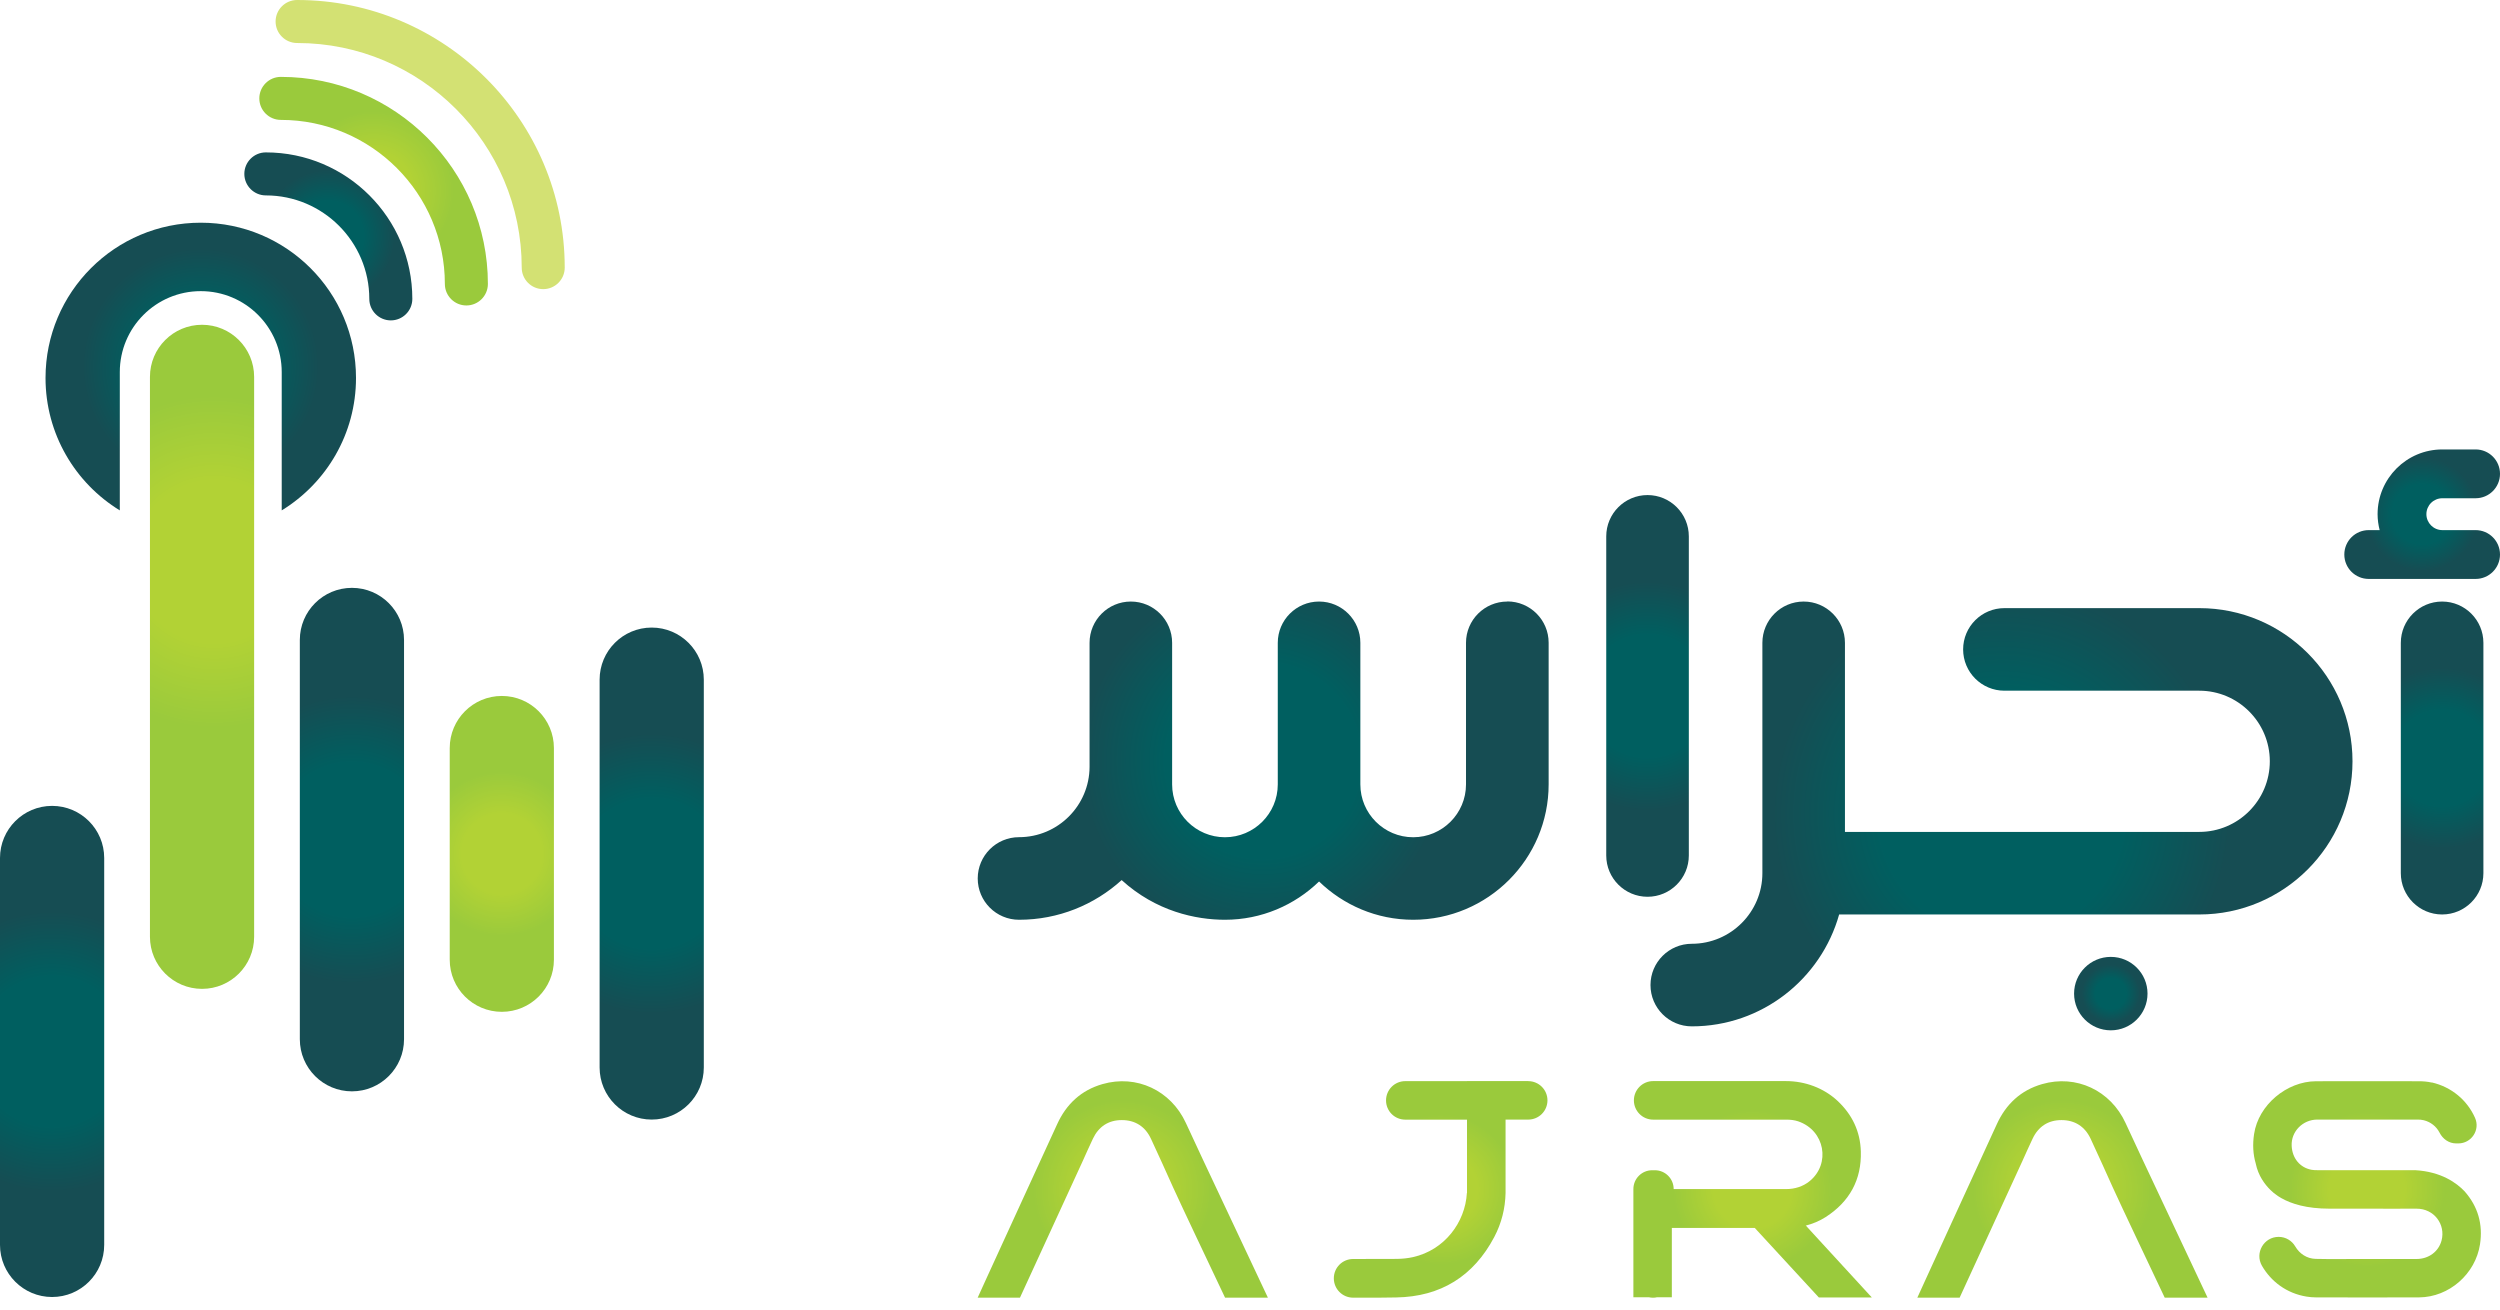 <svg width="147" height="77" viewBox="0 0 147 77" fill="none" xmlns="http://www.w3.org/2000/svg">
<path d="M31.941 17.001C31.243 17.001 30.677 16.434 30.677 15.736C30.677 8.453 24.753 2.529 17.47 2.529C16.772 2.529 16.205 1.963 16.205 1.265C16.205 0.567 16.772 0 17.47 0C26.145 0 33.206 7.061 33.206 15.736C33.206 16.434 32.639 17.001 31.941 17.001Z" fill="#D3E173"/>
<path d="M27.423 17.961C26.725 17.961 26.158 17.394 26.158 16.696C26.158 11.375 21.83 7.05 16.513 7.05C15.815 7.05 15.248 6.484 15.248 5.786C15.248 5.088 15.815 4.521 16.513 4.521C23.226 4.521 28.688 9.983 28.688 16.696C28.688 17.394 28.121 17.961 27.423 17.961Z" fill="url(#paint0_radial_25_7418)"/>
<path d="M22.98 18.839C22.282 18.839 21.715 18.272 21.715 17.574C21.715 14.219 18.986 11.49 15.631 11.49C14.934 11.49 14.367 10.923 14.367 10.225C14.367 9.527 14.934 8.961 15.631 8.961C20.382 8.961 24.245 12.823 24.245 17.574C24.245 18.272 23.678 18.839 22.98 18.839Z" fill="url(#paint1_radial_25_7418)"/>
<path d="M20.933 22.223C20.933 17.181 16.847 13.095 11.805 13.095C6.762 13.095 2.677 17.181 2.677 22.223C2.677 25.519 4.423 28.406 7.044 30.011V21.879C7.044 19.248 9.177 17.119 11.805 17.119C14.436 17.119 16.565 19.252 16.565 21.879V30.011C19.183 28.406 20.933 25.519 20.933 22.223Z" fill="url(#paint2_radial_25_7418)"/>
<path d="M41.384 39.965C41.384 38.273 40.012 36.901 38.32 36.901C36.629 36.901 35.257 38.273 35.257 39.965V62.768C35.257 64.46 36.629 65.831 38.32 65.831C40.012 65.831 41.384 64.46 41.384 62.768V39.965Z" fill="url(#paint3_radial_25_7418)"/>
<path d="M32.57 43.985C32.57 42.293 31.199 40.922 29.507 40.922C27.815 40.922 26.444 42.293 26.444 43.985V56.432C26.444 58.124 27.815 59.495 29.507 59.495C31.199 59.495 32.57 58.124 32.57 56.432V43.985Z" fill="url(#paint4_radial_25_7418)"/>
<path d="M23.757 37.629C23.757 35.937 22.385 34.566 20.693 34.566C19.002 34.566 17.63 35.937 17.63 37.629V61.107C17.63 62.799 19.002 64.171 20.693 64.171C22.385 64.171 23.757 62.799 23.757 61.107V37.629Z" fill="url(#paint5_radial_25_7418)"/>
<path d="M14.943 22.161C14.943 20.469 13.572 19.097 11.88 19.097C10.188 19.097 8.817 20.469 8.817 22.161V55.082C8.817 56.773 10.188 58.145 11.88 58.145C13.572 58.145 14.943 56.773 14.943 55.082V22.161Z" fill="url(#paint6_radial_25_7418)"/>
<path d="M6.127 50.449C6.127 48.758 4.755 47.386 3.063 47.386C1.372 47.386 0 48.758 0 50.449V73.2C0 74.892 1.372 76.264 3.063 76.264C4.755 76.264 6.127 74.892 6.127 73.2V50.449Z" fill="url(#paint7_radial_25_7418)"/>
<path d="M145.565 34.041C146.358 34.041 147 33.399 147 32.606C147 31.813 146.358 31.171 145.565 31.171H143.609C143.095 31.171 142.672 30.751 142.672 30.234C142.672 29.716 143.091 29.297 143.609 29.297H145.565C146.358 29.297 147 28.655 147 27.862C147 27.069 146.358 26.427 145.565 26.427H143.609C141.509 26.427 139.802 28.134 139.802 30.234C139.802 30.558 139.848 30.869 139.923 31.171H139.281C138.488 31.171 137.846 31.813 137.846 32.606C137.846 33.399 138.488 34.041 139.281 34.041H145.565Z" fill="url(#paint8_radial_25_7418)"/>
<path d="M129.317 35.758H117.86C116.52 35.758 115.432 36.846 115.432 38.185C115.432 39.526 116.52 40.613 117.86 40.613H129.317C131.604 40.613 133.465 42.474 133.465 44.764C133.465 47.055 131.604 48.916 129.317 48.916H108.483V37.799C108.483 36.459 107.395 35.371 106.055 35.371C104.715 35.371 103.628 36.459 103.628 37.799V51.343C103.628 53.63 101.767 55.494 99.477 55.494C98.136 55.494 97.049 56.582 97.049 57.922C97.049 59.262 98.136 60.35 99.477 60.35C103.601 60.35 107.078 57.562 108.142 53.771H129.321C134.288 53.771 138.327 49.731 138.327 44.764C138.327 39.797 134.288 35.758 129.321 35.758H129.317Z" fill="url(#paint9_radial_25_7418)"/>
<path d="M143.596 35.371C142.256 35.371 141.168 36.459 141.168 37.799V51.343C141.168 52.683 142.256 53.771 143.596 53.771C144.936 53.771 146.024 52.683 146.024 51.343V37.799C146.024 36.459 144.936 35.371 143.596 35.371Z" fill="url(#paint10_radial_25_7418)"/>
<path d="M99.303 50.302V31.538C99.303 30.198 98.215 29.11 96.875 29.11C95.535 29.11 94.447 30.198 94.447 31.538V50.302C94.447 51.642 95.535 52.73 96.875 52.73C98.215 52.73 99.303 51.642 99.303 50.302Z" fill="url(#paint11_radial_25_7418)"/>
<path d="M124.115 56.265C122.922 56.265 121.956 57.231 121.956 58.424C121.956 59.617 122.922 60.583 124.115 60.583C125.307 60.583 126.274 59.617 126.274 58.424C126.274 57.231 125.307 56.265 124.115 56.265Z" fill="url(#paint12_radial_25_7418)"/>
<path d="M88.629 35.371C87.288 35.371 86.201 36.458 86.201 37.798V46.124C86.201 47.837 84.808 49.23 83.095 49.23C81.381 49.23 79.989 47.837 79.989 46.124V37.798C79.989 36.458 78.901 35.371 77.561 35.371C76.221 35.371 75.133 36.458 75.133 37.798V46.124C75.133 47.837 73.741 49.23 72.027 49.23C70.314 49.23 68.921 47.837 68.921 46.124V42.651V37.798C68.921 36.458 67.834 35.371 66.493 35.371C65.153 35.371 64.066 36.458 64.066 37.798V45.092C64.059 47.372 62.202 49.226 59.918 49.226C58.578 49.226 57.49 50.314 57.49 51.654C57.49 52.994 58.578 54.082 59.918 54.082C62.241 54.082 64.357 53.197 65.953 51.749C67.971 53.587 70.311 54.082 72.027 54.082C74.177 54.082 76.129 53.22 77.561 51.831C78.996 53.22 80.945 54.082 83.095 54.082C87.485 54.082 91.06 50.511 91.06 46.117V37.792C91.06 36.452 89.972 35.364 88.632 35.364L88.629 35.371Z" fill="url(#paint13_radial_25_7418)"/>
<path d="M74.553 76.303H72.034C70.923 73.957 69.56 71.094 68.98 69.822C68.548 68.866 68.122 67.909 67.676 66.959C67.339 66.238 66.749 65.861 65.963 65.861C65.18 65.861 64.6 66.241 64.262 66.959C64.056 67.391 63.863 67.83 63.666 68.266C62.798 70.166 61.173 73.682 59.974 76.303H57.487C57.667 75.91 57.847 75.517 58.024 75.124C58.984 73.01 61.196 68.22 62.159 66.107C62.696 64.924 63.571 64.105 64.826 63.745C66.828 63.168 68.849 64.115 69.731 66.035C70.799 68.361 73.043 73.073 74.553 76.303Z" fill="url(#paint14_radial_25_7418)"/>
<path d="M129.806 76.303H127.286C126.176 73.957 124.813 71.094 124.233 69.823C123.8 68.866 123.374 67.909 122.929 66.959C122.591 66.238 122.001 65.861 121.215 65.861C120.432 65.861 119.852 66.242 119.515 66.959C119.308 67.391 119.115 67.831 118.918 68.266C118.05 70.166 116.425 73.682 115.226 76.303H112.739C112.919 75.91 113.1 75.517 113.277 75.124C114.237 73.01 116.448 68.22 117.411 66.107C117.949 64.924 118.823 64.105 120.078 63.745C122.08 63.168 124.102 64.115 124.983 66.035C126.051 68.361 128.295 73.073 129.806 76.303Z" fill="url(#paint15_radial_25_7418)"/>
<path d="M110.056 76.29H106.947C105.554 74.78 103.713 72.778 103.179 72.201C101.6 72.201 100.017 72.201 98.438 72.201H98.304V72.339C98.304 73.263 98.304 74.19 98.304 75.114C98.304 75.114 98.304 75.12 98.304 75.124V76.28H97.426C97.275 76.316 97.118 76.313 96.96 76.28H96.043V74.465C96.043 73.348 96.043 72.227 96.043 71.11V69.918C96.043 69.305 96.538 68.81 97.15 68.81H97.304C97.917 68.81 98.412 69.305 98.412 69.918C99.359 69.918 100.309 69.918 101.256 69.918C102.514 69.918 103.772 69.918 105.027 69.918C105.528 69.918 106.023 69.767 106.409 69.449C107.651 68.433 107.31 66.468 105.728 65.933C105.512 65.861 105.282 65.835 105.053 65.835C104.227 65.835 103.398 65.835 102.573 65.835H101.203C99.883 65.835 98.559 65.835 97.239 65.835H97.206C96.58 65.835 96.073 65.327 96.073 64.702C96.073 64.076 96.58 63.568 97.206 63.568H100.83H105.01C106.131 63.568 107.228 63.968 108.048 64.731C108.903 65.531 109.384 66.523 109.417 67.703C109.466 69.37 108.752 70.658 107.356 71.559C106.983 71.798 106.586 71.962 106.173 72.067L106.196 72.077C106.347 72.24 106.491 72.401 106.635 72.558C106.937 72.886 109.168 75.32 110.059 76.287L110.056 76.29Z" fill="url(#paint16_radial_25_7418)"/>
<path d="M142.99 63.656C142.737 63.597 142.482 63.577 142.223 63.577C140.205 63.577 138.19 63.567 136.175 63.577C134.455 63.587 132.797 64.973 132.541 66.676C132.446 67.296 132.479 67.879 132.64 68.423V68.429C132.787 69.13 133.164 69.638 133.501 69.969C133.616 70.084 133.76 70.205 133.937 70.323C133.944 70.326 133.947 70.33 133.954 70.333C133.963 70.339 133.973 70.346 133.983 70.353C134.081 70.418 134.14 70.448 134.14 70.448C134.73 70.785 135.628 71.07 136.981 71.07H139.189C140.152 71.07 141.116 71.077 142.079 71.07C143.137 71.06 143.812 72.01 143.563 72.944C143.389 73.593 142.809 74.029 142.092 74.029C140.949 74.029 139.805 74.029 138.658 74.029C137.826 74.029 136.997 74.042 136.165 74.022C135.641 74.012 135.208 73.711 134.966 73.298C134.763 72.947 134.393 72.728 133.986 72.728C133.115 72.728 132.568 73.675 133.003 74.428C133.534 75.349 134.452 76.05 135.624 76.24C135.805 76.27 135.991 76.286 136.175 76.286C138.196 76.286 140.221 76.299 142.246 76.286C144.009 76.273 145.558 74.907 145.824 73.167C146.004 71.987 145.706 70.945 144.919 70.051C144.454 69.56 143.55 68.894 142.007 68.806C141.066 68.806 140.123 68.806 139.183 68.806C138.242 68.806 137.23 68.806 136.257 68.806C136.145 68.806 136.031 68.806 135.919 68.783C135.238 68.659 134.782 68.105 134.75 67.374C134.71 66.529 135.408 65.831 136.257 65.831C138.216 65.831 140.179 65.831 142.138 65.831C142.266 65.831 142.397 65.838 142.518 65.87C142.918 65.969 143.255 66.228 143.445 66.598C143.635 66.975 143.999 67.233 144.421 67.233H144.549C145.322 67.233 145.847 66.437 145.532 65.73C145.07 64.688 144.146 63.911 142.983 63.646L142.99 63.656Z" fill="url(#paint17_radial_25_7418)"/>
<path d="M89.857 63.568H88.524V63.565H86.256V63.571H82.629C82.004 63.571 81.499 64.079 81.499 64.705C81.499 65.331 82.004 65.835 82.629 65.835H86.26V70.15H86.253C86.152 71.886 84.936 73.502 83.085 73.918C82.777 73.987 82.456 74.019 82.138 74.023C80.962 74.029 81.037 74.029 79.563 74.029C78.934 74.029 78.429 74.537 78.429 75.166C78.429 75.792 78.934 76.3 79.559 76.303C81.021 76.306 80.932 76.309 82.095 76.29C84.71 76.247 86.643 75.045 87.862 72.738C88.294 71.919 88.507 71.051 88.527 70.15V65.832H89.86C90.486 65.832 90.991 65.324 90.991 64.701C90.991 64.079 90.486 63.571 89.86 63.571L89.857 63.568Z" fill="url(#paint18_radial_25_7418)"/>
<defs>
<radialGradient id="paint0_radial_25_7418" cx="0" cy="0" r="1" gradientUnits="userSpaceOnUse" gradientTransform="translate(21.968 11.238) scale(6.72)">
<stop offset="0.34" stop-color="#B2D235"/>
<stop offset="0.7" stop-color="#9ACA3C"/>
</radialGradient>
<radialGradient id="paint1_radial_25_7418" cx="0" cy="0" r="1" gradientUnits="userSpaceOnUse" gradientTransform="translate(19.304 13.901) scale(4.941)">
<stop offset="0.42" stop-color="#005F60"/>
<stop offset="0.79" stop-color="#164D53"/>
</radialGradient>
<radialGradient id="paint2_radial_25_7418" cx="0" cy="0" r="1" gradientUnits="userSpaceOnUse" gradientTransform="translate(11.805 21.552) scale(8.8)">
<stop offset="0.42" stop-color="#005F60"/>
<stop offset="0.79" stop-color="#164D53"/>
</radialGradient>
<radialGradient id="paint3_radial_25_7418" cx="0" cy="0" r="1" gradientUnits="userSpaceOnUse" gradientTransform="translate(38.32 51.366) scale(10.455 10.455)">
<stop offset="0.42" stop-color="#005F60"/>
<stop offset="0.79" stop-color="#164D53"/>
</radialGradient>
<radialGradient id="paint4_radial_25_7418" cx="0" cy="0" r="1" gradientUnits="userSpaceOnUse" gradientTransform="translate(29.507 50.21) scale(6.916 6.916)">
<stop offset="0.34" stop-color="#B2D235"/>
<stop offset="0.7" stop-color="#9ACA3C"/>
</radialGradient>
<radialGradient id="paint5_radial_25_7418" cx="0" cy="0" r="1" gradientUnits="userSpaceOnUse" gradientTransform="translate(20.693 49.371) scale(10.691 10.691)">
<stop offset="0.42" stop-color="#005F60"/>
<stop offset="0.79" stop-color="#164D53"/>
</radialGradient>
<radialGradient id="paint6_radial_25_7418" cx="0" cy="0" r="1" gradientUnits="userSpaceOnUse" gradientTransform="translate(12.601 33.032) scale(13.974 13.974)">
<stop offset="0.34" stop-color="#B2D235"/>
<stop offset="0.7" stop-color="#9ACA3C"/>
</radialGradient>
<radialGradient id="paint7_radial_25_7418" cx="0" cy="0" r="1" gradientUnits="userSpaceOnUse" gradientTransform="translate(3.063 61.825) scale(10.438 10.438)">
<stop offset="0.42" stop-color="#005F60"/>
<stop offset="0.79" stop-color="#164D53"/>
</radialGradient>
<radialGradient id="paint8_radial_25_7418" cx="0" cy="0" r="1" gradientUnits="userSpaceOnUse" gradientTransform="translate(142.423 30.234) scale(4.21)">
<stop offset="0.42" stop-color="#005F60"/>
<stop offset="0.79" stop-color="#164D53"/>
</radialGradient>
<radialGradient id="paint9_radial_25_7418" cx="0" cy="0" r="1" gradientUnits="userSpaceOnUse" gradientTransform="translate(117.686 47.861) scale(17.06)">
<stop offset="0.42" stop-color="#005F60"/>
<stop offset="0.79" stop-color="#164D53"/>
</radialGradient>
<radialGradient id="paint10_radial_25_7418" cx="0" cy="0" r="1" gradientUnits="userSpaceOnUse" gradientTransform="translate(143.596 44.571) scale(6.73 6.73)">
<stop offset="0.42" stop-color="#005F60"/>
<stop offset="0.79" stop-color="#164D53"/>
</radialGradient>
<radialGradient id="paint11_radial_25_7418" cx="0" cy="0" r="1" gradientUnits="userSpaceOnUse" gradientTransform="translate(96.872 40.918) scale(8.525 8.525)">
<stop offset="0.42" stop-color="#005F60"/>
<stop offset="0.79" stop-color="#164D53"/>
</radialGradient>
<radialGradient id="paint12_radial_25_7418" cx="0" cy="0" r="1" gradientUnits="userSpaceOnUse" gradientTransform="translate(124.115 58.424) scale(2.159 2.159)">
<stop offset="0.42" stop-color="#005F60"/>
<stop offset="0.79" stop-color="#164D53"/>
</radialGradient>
<radialGradient id="paint13_radial_25_7418" cx="0" cy="0" r="1" gradientUnits="userSpaceOnUse" gradientTransform="translate(74.272 44.728) scale(13.59 13.59)">
<stop offset="0.42" stop-color="#005F60"/>
<stop offset="0.79" stop-color="#164D53"/>
</radialGradient>
<radialGradient id="paint14_radial_25_7418" cx="0" cy="0" r="1" gradientUnits="userSpaceOnUse" gradientTransform="translate(66.019 69.937) scale(7.526 7.526)">
<stop offset="0.34" stop-color="#B2D235"/>
<stop offset="0.7" stop-color="#9ACA3C"/>
</radialGradient>
<radialGradient id="paint15_radial_25_7418" cx="0" cy="0" r="1" gradientUnits="userSpaceOnUse" gradientTransform="translate(121.274 69.937) scale(7.526 7.526)">
<stop offset="0.34" stop-color="#B2D235"/>
<stop offset="0.7" stop-color="#9ACA3C"/>
</radialGradient>
<radialGradient id="paint16_radial_25_7418" cx="0" cy="0" r="1" gradientUnits="userSpaceOnUse" gradientTransform="translate(103.051 69.937) scale(6.697)">
<stop offset="0.34" stop-color="#B2D235"/>
<stop offset="0.7" stop-color="#9ACA3C"/>
</radialGradient>
<radialGradient id="paint17_radial_25_7418" cx="0" cy="0" r="1" gradientUnits="userSpaceOnUse" gradientTransform="translate(139.183 69.936) scale(6.533 6.533)">
<stop offset="0.34" stop-color="#B2D235"/>
<stop offset="0.7" stop-color="#9ACA3C"/>
</radialGradient>
<radialGradient id="paint18_radial_25_7418" cx="0" cy="0" r="1" gradientUnits="userSpaceOnUse" gradientTransform="translate(84.707 69.934) scale(6.327)">
<stop offset="0.34" stop-color="#B2D235"/>
<stop offset="0.7" stop-color="#9ACA3C"/>
</radialGradient>
</defs>
</svg>
